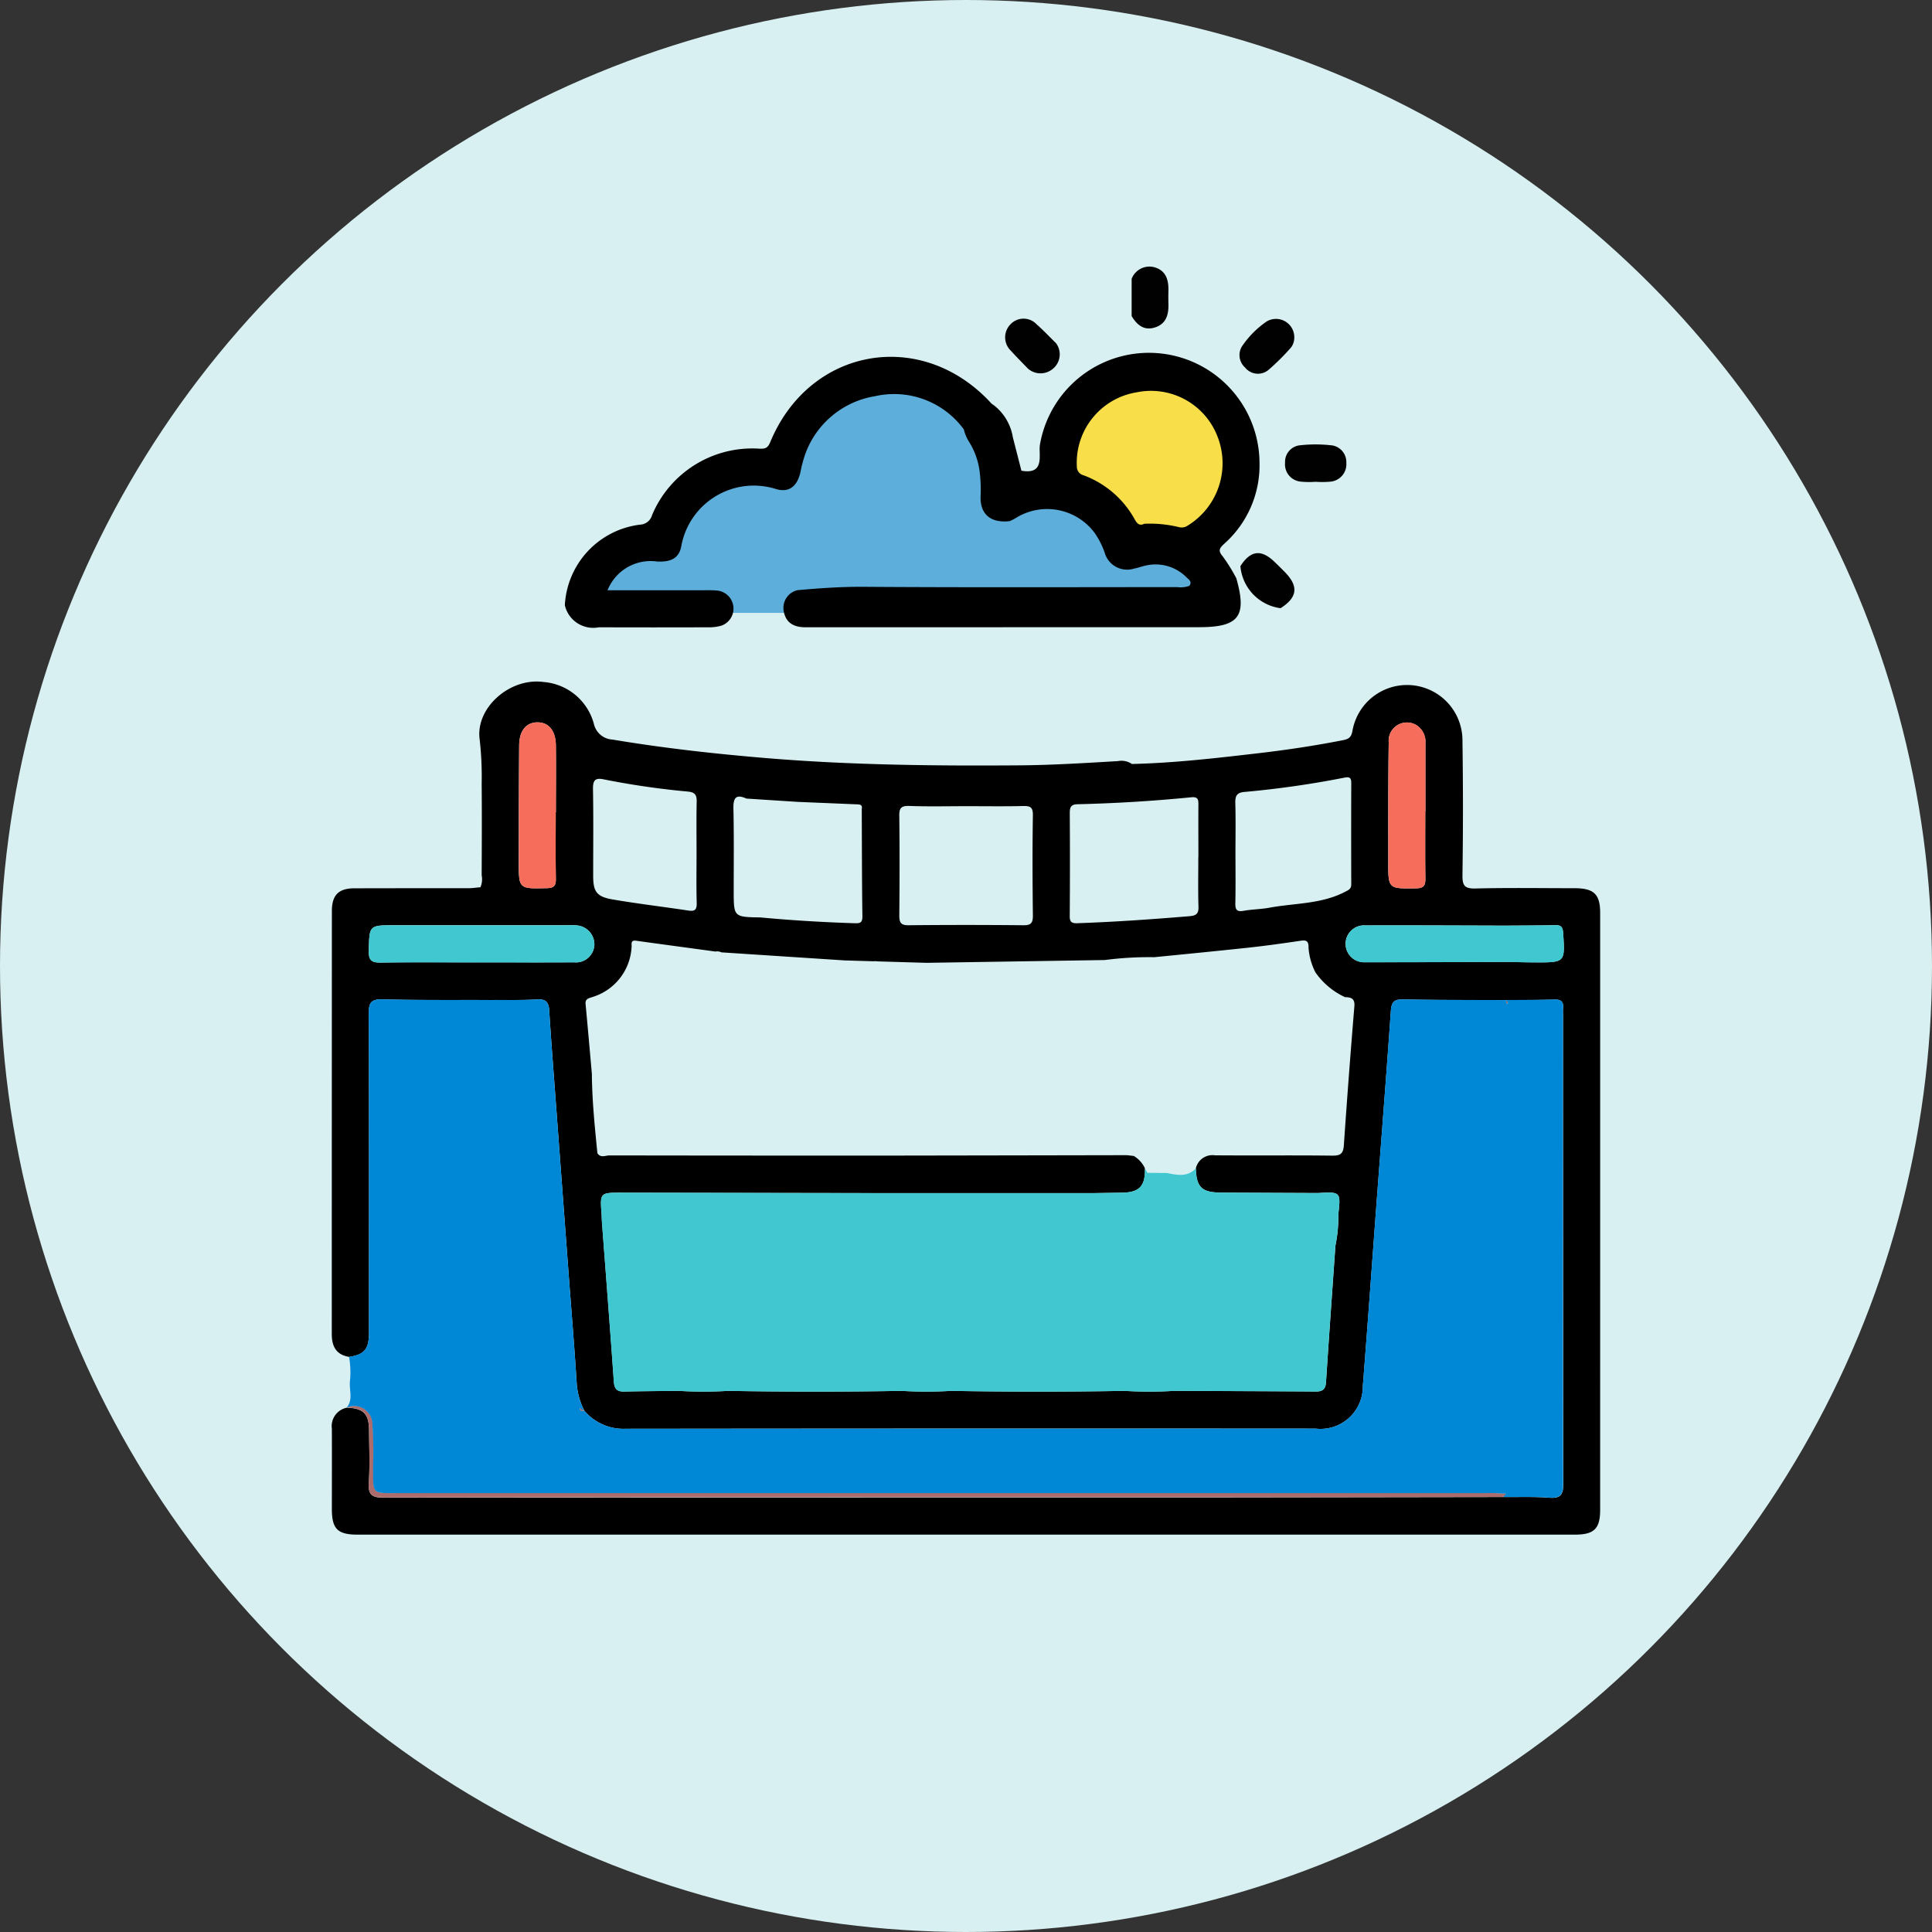 <svg xmlns="http://www.w3.org/2000/svg" width="125" height="125" viewBox="0 0 125 125"><rect x="0" y="0" width="125" height="125" fill="#333333" stroke="none"/><defs><style>.a{fill:#d8f0f1;}.b{fill:#010101;}.c{fill:#ac6c6b;}.d{fill:#995e5d;}.e{fill:#0088d7;}.f{fill:#e9ebec;}.g{fill:#40c7d0;}.h{fill:#f66e5b;}.i{fill:#5daedb;}.j{fill:#f8df49;}</style></defs><g transform="translate(-3748.211 -2128.035)"><circle class="a" cx="62.5" cy="62.5" r="62.5" transform="translate(3748.211 2128.035)"/><path class="b" d="M3821.428,2148.483v-2.407a1.232,1.232,0,0,1,1.494-.744c.734.221.9.819.886,1.509q-.012.437,0,.873c.019.69-.153,1.287-.885,1.511C3822.219,2149.441,3821.767,2149.053,3821.428,2148.483Z"/><path class="b" d="M3833.331,2159.206a5.379,5.379,0,0,1-.958-.01,1.121,1.121,0,0,1-1.019-1.221,1.079,1.079,0,0,1,1.019-1.135,9.073,9.073,0,0,1,1.916,0,1.092,1.092,0,0,1,1.029,1.136,1.132,1.132,0,0,1-1.029,1.222A5.884,5.884,0,0,1,3833.331,2159.206Z"/><path class="b" d="M3816.537,2150.241a1.207,1.207,0,0,1-.21,1.659,1.235,1.235,0,0,1-1.616-.023c-.365-.382-.742-.753-1.094-1.147a1.2,1.2,0,0,1-.033-1.707,1.16,1.16,0,0,1,1.7,0C3815.722,2149.407,3816.122,2149.833,3816.537,2150.241Z"/><path class="b" d="M3831.951,2149.846a1.084,1.084,0,0,1-.2.659,15.006,15.006,0,0,1-1.47,1.463,1.063,1.063,0,0,1-1.516-.157,1.076,1.076,0,0,1-.133-1.462,6.084,6.084,0,0,1,1.528-1.513A1.184,1.184,0,0,1,3831.951,2149.846Z"/><path class="b" d="M3831.065,2167.385a3,3,0,0,1-2.6-2.721c.648-1.012,1.332-1.107,2.183-.3.23.218.455.443.678.668C3832.245,2165.966,3832.166,2166.679,3831.065,2167.385Z"/><path d="M3851.741,2187.108c0-1.218-.4-1.6-1.644-1.606-2.136,0-4.273-.036-6.408.018-.714.019-.867-.176-.857-.87q.063-4.323,0-8.649a3.586,3.586,0,0,0-7.122-.654c-.076.39-.23.5-.6.576-1.807.355-3.626.63-5.453.842-2.728.317-5.458.635-8.208.7a1.215,1.215,0,0,0-.914-.186c-2.127.124-4.255.259-6.387.274-5.413.039-10.821-.015-16.222-.458-3.378-.278-6.74-.65-10.083-1.209a1.308,1.308,0,0,1-1.213-1.036,3.668,3.668,0,0,0-3.254-2.69c-2.187-.3-4.416,1.685-4.13,3.717a21.656,21.656,0,0,1,.129,2.863c.018,1.973.009,3.947,0,5.921a1.32,1.32,0,0,1-.079.779c-.263.022-.526.062-.788.062-2.455,0-4.91,0-7.365.006-1.024,0-1.459.441-1.459,1.465q-.006,13.686-.007,27.372c0,.8.281,1.34,1.121,1.48.988-.149,1.286-.5,1.286-1.557,0-6.884.012-13.768-.015-20.652,0-.714.158-.943.907-.923,2.32.059,4.643.034,6.964.042,1.013-.008,2.028.021,3.039-.038.58-.034.735.215.768.72.1,1.622.226,3.242.347,4.863q.462,6.216.928,12.432c.169,2.258.357,4.514.5,6.774a4.491,4.491,0,0,0,.5,1.826,3.317,3.317,0,0,0,2.681,1.165q22.313-.025,44.625-.01a2.741,2.741,0,0,0,3.059-2.764c.33-4.175.626-8.353.939-12.529.293-3.91.6-7.82.874-11.731.039-.57.2-.761.8-.747,2.216.049,4.432.034,6.648.044,1.039-.009,2.08,0,3.118-.034.467-.017.629.154.575.6a3.293,3.293,0,0,0,0,.4q0,15.156.016,30.31c0,.717-.16.979-.91.922-.981-.075-1.971-.034-2.957-.043q-8.811.014-17.624.025-27.4,0-54.8.018c-.816,0-1.046-.2-.992-1,.074-1.117.021-2.242.014-3.363-.007-1.063-.364-1.422-1.431-1.462a1.212,1.212,0,0,0-.974,1.357c.007,1.735,0,3.47,0,5.206,0,1.284.372,1.65,1.673,1.65H3850.1c1.249,0,1.64-.381,1.64-1.6Q3851.742,2206.41,3851.741,2187.108Zm-13.712-3.359c0-2.558-.008-5.117.031-7.675a1.183,1.183,0,0,1,1.811-1.11,1.269,1.269,0,0,1,.564,1.165c0,1.466,0,2.932,0,4.4h-.01c0,1.439-.013,2.878.008,4.317.006.445-.059.658-.6.666C3838.027,2185.535,3838.025,2185.56,3838.029,2183.749Zm-9.309-4.475a62.105,62.105,0,0,0,6.485-.927c.321-.063.433.012.432.342q-.011,3.281,0,6.561c0,.313-.186.374-.408.489-1.537.8-3.255.721-4.893,1.026-.549.1-1.116.1-1.666.2-.441.078-.542-.076-.533-.492.024-1.093.008-2.187.008-3.28,0-1.067.021-2.134-.01-3.2C3828.125,2179.542,3828.222,2179.317,3828.72,2179.274Zm-11.295,1.369c0-.392.08-.565.519-.575q3.681-.087,7.346-.45c.467-.045.458.192.457.513-.007,1.12,0,2.241,0,3.361h-.006c0,1.067-.022,2.135.011,3.2.013.447-.131.583-.571.62-2.419.2-4.839.372-7.266.455-.392.013-.5-.1-.492-.482Q3817.447,2183.964,3817.425,2180.643Zm-10.388-.463c1.251.046,2.5.015,3.758.015,1.2,0,2.4.019,3.6-.01.453-.01.652.053.643.59-.034,2.158-.025,4.317,0,6.476.005.468-.092.652-.607.647q-3.717-.037-7.436,0c-.523.006-.6-.193-.6-.653.021-2.132.024-4.264,0-6.4C3806.384,2180.347,3806.487,2180.16,3807.037,2180.18Zm-10.537-.478,3.316.214q1.91.079,3.82.159c.2.008.387.01.33.3.011,2.319.01,4.638.042,6.956.006.446-.2.447-.535.436-2.025-.065-4.047-.186-6.065-.374-1.719-.029-1.722-.029-1.727-1.683,0-1.785.021-3.57-.018-5.355C3795.649,2179.667,3795.813,2179.394,3796.5,2179.7Zm-9.215-1.24a51.771,51.771,0,0,0,5.448.789c.461.047.562.24.553.66-.024,1.092-.008,2.184-.008,3.277s-.02,2.185.01,3.276c.012.441-.131.546-.546.483-1.631-.247-3.271-.439-4.9-.719-1.038-.179-1.253-.51-1.253-1.538,0-1.865.021-3.73-.012-5.594C3786.57,2178.531,3786.7,2178.339,3787.285,2178.462Zm-5.486-2.2c.008-.959.459-1.492,1.187-1.492s1.176.536,1.189,1.492c.018,1.442,0,2.884,0,4.326h-.01c0,1.442-.016,2.884.009,4.325.008.459-.148.577-.593.587-1.8.04-1.809.055-1.809-1.708C3781.776,2181.286,3781.778,2178.776,3781.8,2176.266Zm3.59,14.032c-2.137.014-4.273,0-6.41.006-2.029,0-4.059-.019-6.088.012-.587.009-.84-.089-.821-.766.044-1.649.006-1.65,1.688-1.65h11.056c.214,0,.429-.012.641.007a1.238,1.238,0,0,1,1.213,1.237A1.192,1.192,0,0,1,3785.389,2190.3Zm50.45,2.842q-.372,4.494-.681,8.992c-.037.548-.215.684-.754.677-2.529-.031-5.058,0-7.587-.021a1.1,1.1,0,0,0-1.234.839c.034,1.236.384,1.566,1.657,1.572l6.23.028c1.482-.084,1.493-.082,1.332,1.374a9.178,9.178,0,0,1-.188,2.033c-.205,2.945-.417,5.89-.609,8.836-.029.443-.216.6-.646.6-3.061-.022-6.122-.031-9.183-.043a26.6,26.6,0,0,1-3.206,0q-5.609.1-11.219,0a26.79,26.79,0,0,1-3.205,0q-5.61.1-11.219,0a26.583,26.583,0,0,1-3.2,0c-1.173.013-2.346.016-3.519.045-.474.012-.646-.17-.68-.649-.241-3.432-.51-6.861-.768-10.292-.014-.186-.015-.373-.028-.559-.1-1.368-.1-1.37,1.324-1.368l16.17.028h14.424l1.761-.028c1.12-.015,1.507-.427,1.477-1.574h0a1.8,1.8,0,0,0-.722-.8l-.433-.051q-7.21.014-14.422.025-9.535.006-19.071-.01c-.252,0-.577.186-.778-.15-.17-1.7-.344-3.41-.357-5.126-.134-1.506-.265-3.013-.407-4.518-.033-.343.2-.37.433-.45a3.576,3.576,0,0,0,2.543-3.239c.02-.183-.087-.459.293-.407,1.711.237,3.422.466,5.133.7a.618.618,0,0,1,.387.052l7.98.522,1.866.055a.872.872,0,0,1,.252.007l3.17.094,11.538-.181a22.13,22.13,0,0,1,3.2-.184c2.031-.2,4.064-.4,6.094-.617,1.108-.121,2.212-.275,3.315-.438.376-.056.585-.05.57.437a4.176,4.176,0,0,0,.443,1.594,4.776,4.776,0,0,0,1.919,1.61C3835.616,2192.559,3835.881,2192.625,3835.839,2193.14Zm11.715-2.837c-.582,0-1.164-.018-1.746-.027-3.088.007-6.176.022-9.263.018a1.194,1.194,0,1,1,.006-2.382c3.034-.01,6.069.007,9.1.014,1.059-.008,2.118-.007,3.177-.031.368-.009.492.109.517.492C3849.472,2190.3,3849.484,2190.306,3847.554,2190.3Z"/><path class="c" d="M3772.087,2220.564c.007,1.121.06,2.246-.014,3.363-.054.8.176,1,.992,1q27.4-.037,54.8-.018,8.813,0,17.624-.025c.008-.073.012-.145.019-.218l-.042,0a9.524,9.524,0,0,0-1.12-.03q-35.133,0-70.267,0c-1.872,0-1.7.119-1.717-1.755a24.761,24.761,0,0,0-.042-2.642,1.186,1.186,0,0,0-1.662-1.139h0C3771.723,2219.142,3772.08,2219.5,3772.087,2220.564Z"/><path class="d" d="M3845.682,2192.947c.038,0,.075,0,.113,0a.785.785,0,0,0-.148-.216c.011.07.016.141.021.211Z"/><path class="d" d="M3845.506,2224.668c-.007.073-.011.145-.019.218a.767.767,0,0,0,.168-.224Z"/><path class="e" d="M3849.338,2193.7a3.293,3.293,0,0,1,0-.4c.054-.442-.108-.613-.575-.6-1.038.037-2.079.025-3.118.034a.785.785,0,0,1,.148.216c-.038,0-.075,0-.113,0h-.014c0-.07-.01-.141-.021-.211-2.216-.01-4.432,0-6.648-.044-.6-.014-.76.177-.8.747-.273,3.911-.581,7.821-.874,11.731-.313,4.176-.609,8.354-.939,12.529a2.741,2.741,0,0,1-3.059,2.764q-22.312,0-44.625.01a3.317,3.317,0,0,1-2.681-1.165h-.225c-.031-.052-.063-.1-.091-.157a1.455,1.455,0,0,1,.316.157,4.491,4.491,0,0,1-.5-1.826c-.138-2.26-.326-4.516-.5-6.774q-.463-6.216-.928-12.432c-.121-1.621-.243-3.241-.347-4.863-.033-.505-.188-.754-.768-.72-1.011.059-2.026.03-3.039.038-2.321-.008-4.644.017-6.964-.042-.749-.02-.91.209-.907.923.027,6.884.017,13.768.015,20.652,0,1.055-.3,1.408-1.286,1.557a5.822,5.822,0,0,1,.049,1.666c-.022.539.206,1.119-.2,1.615h0a1.186,1.186,0,0,1,1.662,1.139,24.761,24.761,0,0,1,.042,2.642c.02,1.874-.155,1.755,1.717,1.755q35.133,0,70.267,0a9.524,9.524,0,0,1,1.12.03l.042,0,.149-.006a.767.767,0,0,1-.168.224c.986.009,1.976-.032,2.957.043.75.057.912-.2.91-.922Q3849.318,2208.853,3849.338,2193.7Z"/><path class="d" d="M3785.8,2219.308h.225a1.455,1.455,0,0,0-.316-.157C3785.734,2219.2,3785.766,2219.256,3785.8,2219.308Z"/><path class="f" d="M3810.547,2202.636l.01,0-.013-.008Z"/><path class="g" d="M3833.47,2205.227l-6.23-.028c-1.273-.006-1.623-.336-1.657-1.572-.552.59-1.223.428-1.889.3l-1.243-.01-.022-.037-.146-.252h0c.03,1.147-.357,1.559-1.477,1.574l-1.761.028h-14.424l-16.17-.028c-1.42,0-1.42,0-1.324,1.368.013.186.014.373.028.559.258,3.431.527,6.86.768,10.292.034.479.206.661.68.649,1.173-.029,2.346-.032,3.519-.045a26.583,26.583,0,0,0,3.2,0q5.61.094,11.219,0a26.79,26.79,0,0,0,3.205,0q5.61.094,11.219,0a26.6,26.6,0,0,0,3.206,0c3.061.012,6.122.021,9.183.043.43,0,.617-.154.646-.6.192-2.946.4-5.891.609-8.836a9.178,9.178,0,0,0,.188-2.033C3834.963,2205.145,3834.952,2205.143,3833.47,2205.227Z"/><path class="g" d="M3786.668,2189.145a1.238,1.238,0,0,0-1.213-1.237c-.212-.019-.427-.007-.641-.007h-11.056c-1.682,0-1.644,0-1.688,1.65-.019.677.234.775.821.766,2.029-.031,4.059-.012,6.088-.012,2.137,0,4.273.008,6.41-.006A1.192,1.192,0,0,0,3786.668,2189.145Z"/><path class="h" d="M3839.836,2185.509c.537-.008.6-.221.6-.666-.021-1.439-.008-2.878-.008-4.317h.01c0-1.465,0-2.931,0-4.4a1.269,1.269,0,0,0-.564-1.165,1.183,1.183,0,0,0-1.811,1.11c-.039,2.558-.027,5.117-.031,7.675C3838.025,2185.56,3838.027,2185.535,3839.836,2185.509Z"/><path class="h" d="M3783.585,2185.5c.445-.01.6-.128.593-.587-.025-1.441-.009-2.883-.009-4.325h.01c0-1.442.014-2.884,0-4.326-.013-.956-.462-1.491-1.189-1.492s-1.179.533-1.187,1.492c-.021,2.51-.023,5.02-.023,7.53C3781.776,2185.559,3781.782,2185.544,3783.585,2185.5Z"/><path class="g" d="M3849.348,2188.387c-.025-.383-.149-.5-.517-.492-1.059.024-2.118.023-3.177.031-3.034-.007-6.069-.024-9.1-.014a1.194,1.194,0,1,0-.006,2.382c3.087,0,6.175-.011,9.263-.018.582.009,1.164.026,1.746.027C3849.484,2190.306,3849.472,2190.3,3849.348,2188.387Z"/><path class="i" d="M3801.871,2167.688h-11.6l-4.142-1.167,2.071-3.013,4.293-2.335,2.787-2.448h3.314l1.469-3.239,1.808-1.77,3.728-.866,6.025,1.356,1.618,4.444,1.357,1.619,3.427.452,3.125,1.958,2.109,1.318,2.146.452,1.092,1.732-.75,1.506Z"/><path d="M3810.571,2155.817a5.586,5.586,0,0,0-5.745-2.148,5.78,5.78,0,0,0-4.684,4.3c-.062.2-.1.415-.145.623-.208.916-.748,1.347-1.608,1.074a4.767,4.767,0,0,0-6.1,3.713c-.159.854-.786,1.024-1.57.985a3,3,0,0,0-3.2,1.861h6.242a7.187,7.187,0,0,1,.88.022,1.172,1.172,0,0,1,.227,2.274,2.985,2.985,0,0,1-.866.1q-3.523.012-7.046,0a1.884,1.884,0,0,1-2.2-1.43,5.548,5.548,0,0,1,4.874-5.212.842.842,0,0,0,.769-.615,7.031,7.031,0,0,1,6.942-4.3c.377.019.548-.042.7-.414,2.545-6.159,9.82-7.427,14.315-2.509a.66.66,0,0,0,.128.09,3.3,3.3,0,0,1,1.259,2.1l.553,2.158c1.563.282,1.089-1.064,1.2-1.691a7.155,7.155,0,0,1,14.205,1.156,6.792,6.792,0,0,1-2.287,5.267c-.3.28-.412.437-.095.809a10.692,10.692,0,0,1,.882,1.421c.7,2.465.17,3.162-2.406,3.163l-25.11.005h-.32c-.71.009-1.278-.225-1.436-.984a1.178,1.178,0,0,1,.873-1.415c1.425-.129,2.845-.228,4.283-.218,6.765.046,13.53.021,20.295.019a1.655,1.655,0,0,0,.779-.081c.2-.254-.021-.4-.163-.533a2.812,2.812,0,0,0-2.638-.784c-.261.052-.51.152-.774.2a1.506,1.506,0,0,1-1.9-1.031,5.329,5.329,0,0,0-.649-1.275,3.829,3.829,0,0,0-5-1.028,3.551,3.551,0,0,1-.494.262c-1.259.147-1.963-.471-1.881-1.7a9.323,9.323,0,0,0-.049-1.351,4.743,4.743,0,0,0-.667-2.023A2.714,2.714,0,0,1,3810.571,2155.817Z"/><path class="j" d="M3827,2156.323a4.607,4.607,0,0,0-5.241-2.906h0a4.617,4.617,0,0,0-3.877,4.8.573.573,0,0,0,.429.567,6.256,6.256,0,0,1,3.316,2.855c.146.264.3.44.622.284a7.861,7.861,0,0,1,2.216.212.7.7,0,0,0,.6-.1A4.731,4.731,0,0,0,3827,2156.323Z"/></g></svg>